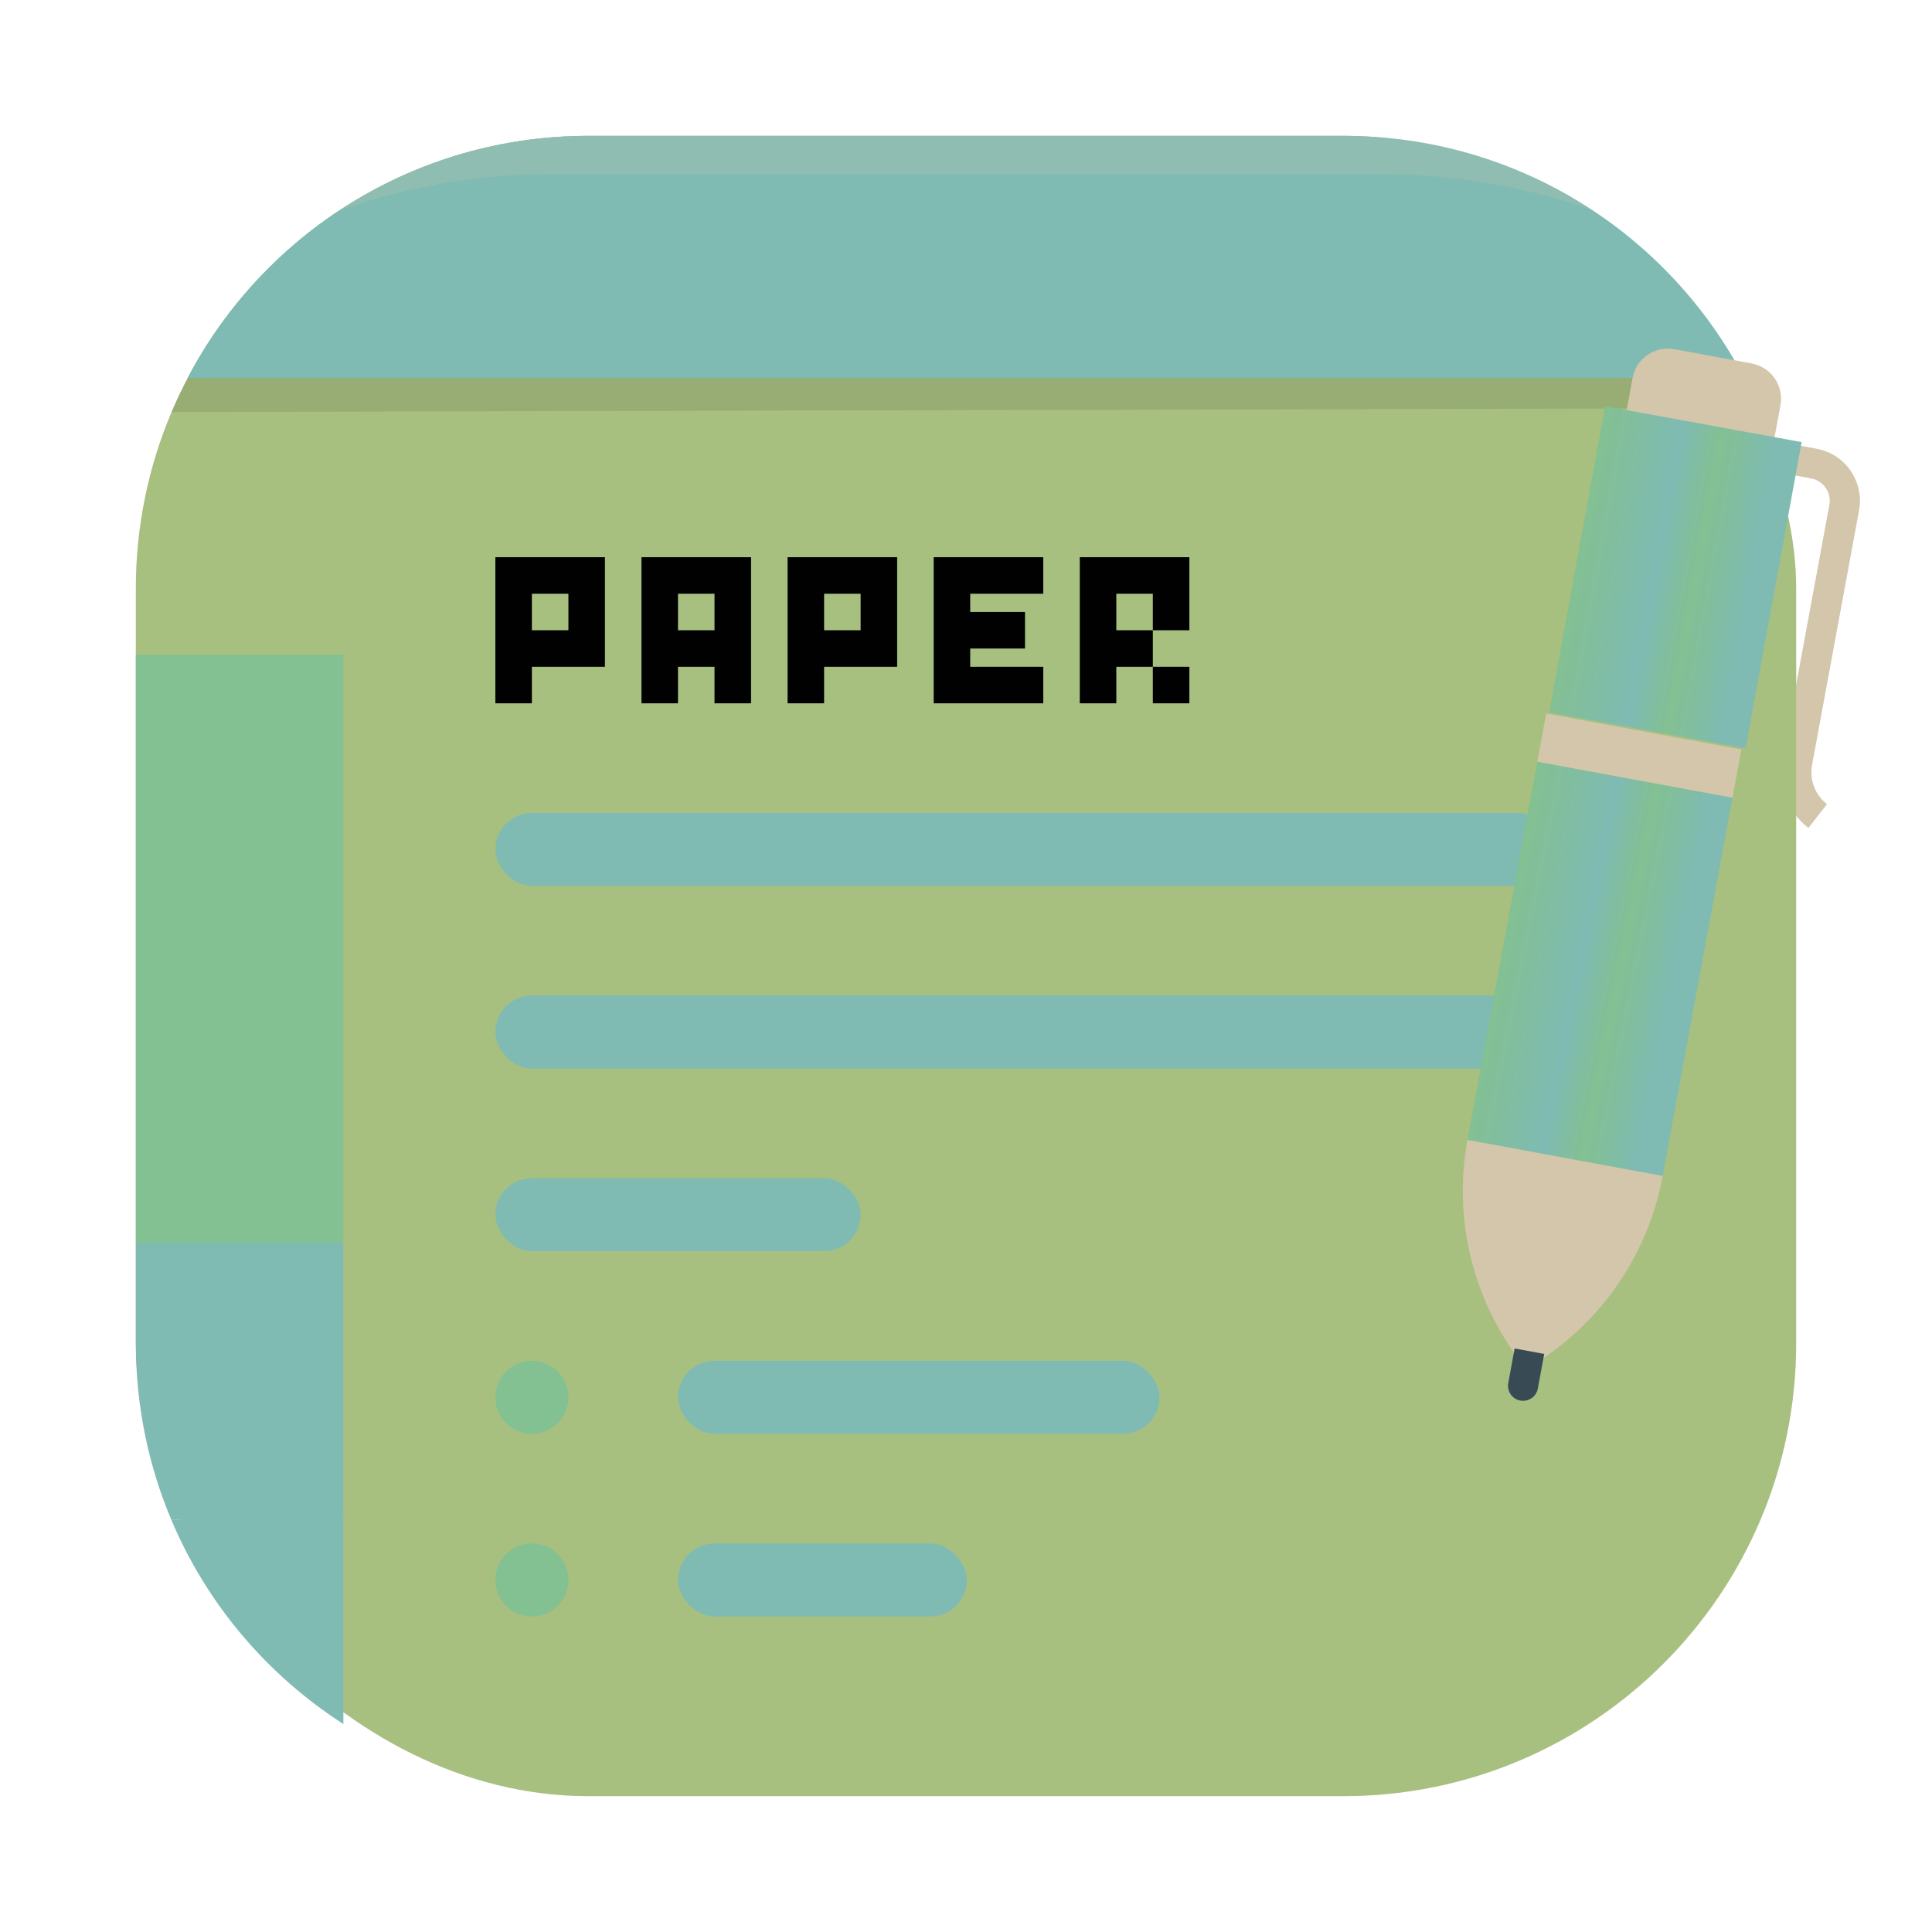 <svg id="svg290" version="1.1" viewBox="0 0 64 64" xmlns="http://www.w3.org/2000/svg" xmlns:xlink="http://www.w3.org/1999/xlink">
    <defs id="defs278">
        <linearGradient id="linearGradient6786">
            <stop id="stop6782" stop-color="#83c092" offset="0"/>
            <stop id="stop6845" stop-color="#7fbbb3" offset=".4"/>
            <stop id="stop6847" stop-color="#83c092" offset=".6"/>
            <stop id="stop6849" stop-color="#7fbbb3" offset=".875"/>
            <stop id="stop6784" stop-color="#7fbbb3" offset="1"/>
        </linearGradient>
        <style id="style266" type="text/css"/>
        <style id="style268" type="text/css"/>
        <filter id="filter1057" x="-.027" y="-.027" width="1.054" height="1.054" color-interpolation-filters="sRGB">
            <feGaussianBlur id="feGaussianBlur270" stdDeviation="0.619"/>
        </filter>
        <linearGradient id="linearGradient6788" x1="261.656" x2="331.652" y1="66.58" y2="136.577" gradientUnits="userSpaceOnUse" xlink:href="#linearGradient6786"/>
        <linearGradient id="linearGradient6790" x1="21.837" x2="21.94" y1="-54.658" y2="-61.234" gradientUnits="userSpaceOnUse" xlink:href="#linearGradient6786"/>
        <filter id="filter891" x="-.079" y="-.016" width="1.158" height="1.033" color-interpolation-filters="sRGB">
            <feGaussianBlur id="feGaussianBlur893" stdDeviation="0.086"/>
        </filter>
    </defs>
    <rect id="rect280" x="4.5" y="4.5" width="55" height="55" ry="15" fill="#1e2326" filter="url(#filter1057)" opacity=".3" stroke-linecap="round" stroke-width="2.744"/>
    <path id="path335" d="m59.905 27.425c-0.69-0.54-1.019-1.41-0.86-2.271l1.556-8.428c0.037-0.198-0.006-0.399-0.12-0.565-0.114-0.166-0.286-0.277-0.484-0.314l-0.63-0.116 0.181-0.98 0.63 0.116c0.46 0.085 0.859 0.344 1.124 0.729 0.265 0.385 0.364 0.851 0.28 1.311l-1.556 8.428c-0.091 0.495 0.098 0.995 0.494 1.305z" filter="url(#filter891)" opacity=".3" stroke-width=".066"/>
    <path id="path6279" d="m59.905 27.425c-0.69-0.54-1.019-1.41-0.86-2.271l1.556-8.428c0.037-0.198-0.006-0.399-0.12-0.565-0.114-0.166-0.286-0.277-0.484-0.314l-0.63-0.116 0.181-0.98 0.63 0.116c0.46 0.085 0.859 0.344 1.124 0.729 0.265 0.385 0.364 0.851 0.28 1.311l-1.556 8.428c-0.091 0.495 0.098 0.995 0.494 1.305z" fill="#d3c6aa" stroke-width=".066"/>
    <rect id="rect282" x="4.5" y="4.5" width="55" height="55" ry="15" fill="#a7c080" stroke-linecap="round" stroke-width="2.744"/>
    <circle id="circle284" cx="-1326.3" cy="-1241.6" r="0" fill="#495156"/>
    <circle id="circle286" cx="-226.72" cy="23.855" r="0" fill="#495156" fill-rule="evenodd"/>
    <g id="g26" stroke-width=".573">
        <path id="path2997" d="m4.5 22.834v9.166h6.875v-9.166h-6.875z" fill="#83c092"/>
        <path id="path3001" d="m11.375 6.889c-2.171 1.398-3.953 3.335-5.158 5.633h5.158v-5.633z" fill="#83c092"/>
        <path id="path3015" d="m4.5 21.688v1.146h6.875v-1.146h-6.875z" fill="#83c092"/>
        <path id="path3027" d="m4.5 32v9.166h6.875v-9.166h-6.875z" fill="#83c092"/>
        <path id="path3013" d="m4.5 41.166v3.334c0 2.072 0.417 4.042 1.17 5.834h5.705v-9.168h-6.875z" fill="#7fbbb3"/>
        <path id="path3029" d="m5.67 50.334c1.177 2.8 3.181 5.153 5.705 6.777v-6.777h-5.705z" fill="#7fbbb3"/>
    </g>
    <g id="g6277" transform="matrix(1.21,0,0,1.21,312.719,16.008)">
        <path id="path3810" d="m-244.884 2.025v4h1v-1h2v-3zm4 0v4h1v-1h1v1h1v-4zm4 0v4h1v-1h2v-3zm4 0v4h3v-1h-2v-0.5h1.5v-1h-1.5v-0.5h2v-1zm4 0v4h1v-1h1v-1h-1v-1h1v1h1v-2zm2 3v1h1v-1zm-17-2h1v1h-1zm4 0h1v1h-1zm4 0h1v1h-1z" fill-opacity=".996"/>
        <circle id="circle3812" cx="-243.884" cy="25.025" r="1" fill="#83c092"/>
        <circle id="circle3814" cx="-243.884" cy="30.025" r="1" fill="#83c092"/>
        <g id="g36" fill="#7fbbb3">
            <rect id="rect3816" x="-239.884" y="24.025" width="13.182" height="2" rx="1"/>
            <rect id="rect3818" x="-239.884" y="29.025" width="7.909" height="2" rx="1"/>
            <rect id="rect3820" x="-244.884" y="19.025" width="10" height="2" rx="1"/>
            <rect id="rect3822" x="-244.884" y="9.025" width="29" height="2" rx="1"/>
            <rect id="rect3824" x="-244.884" y="14.025" width="29" height="2" rx="1"/>
        </g>
    </g>
    <path id="rect9420" d="M 19.5,4.5 C 13.714,4.5 8.721,7.747 6.217,12.521 H 57.781 C 55.277,7.747 50.286,4.5 44.5,4.5 Z" fill="#7fbbb3"/>
    <path id="path9592" d="m6.217 12.521c-0.176 0.324-0.39 0.791-0.542 1.129l52.498-0.129c-0.152-0.338-0.305-0.676-0.48-1z" color="#1e2326" fill-opacity=".1"/>
    <path id="path6281" d="m53.863 13.702 0.218-1.183c0.119-0.645 0.739-1.071 1.384-0.952l2.562 0.473c0.645 0.119 1.072 0.738 0.953 1.384l-0.218 1.183z" fill="#d3c6aa" stroke-width=".066"/>
    <g id="g8975">
        <rect id="rect6283" transform="rotate(100.457)" x="15.569" y="-61.234" width="12.742" height="6.576" fill="url(#linearGradient6790)" stroke-width=".066"/>
        <g id="g46">
            <rect id="rect6285" transform="rotate(100.457)" x="13.945" y="-61.234" width="1.624" height="6.576" fill="#d3c6aa" stroke-width=".066"/>
            <polygon id="polygon6287" transform="matrix(.055 -.038 .038 .055 35.324 24.808)" points="277.117 191.113 207.12 121.116 316.192 12.045 324.677 20.531 377.71 73.564 386.188 82.042" fill="url(#linearGradient6788)"/>
            <path id="path6289" d="m48.612 37.762 6.467 1.194c-0.497 2.69-2.15 5.025-4.522 6.387-1.73-2.119-2.441-4.891-1.945-7.581z" fill="#d3c6aa" stroke-width=".066"/>
        </g>
        <path id="path6296" d="m50.735 46.316c-0.105 0.072-0.238 0.105-0.373 0.08-0.271-0.05-0.449-0.31-0.399-0.58l0.211-1.146 0.98 0.181-0.211 1.146c-0.025 0.135-0.102 0.248-0.207 0.32z" fill="#384b55" stroke-width=".066"/>
    </g>
    <path id="path1631" d="m19.5 4.5c-3.058 0-5.893 0.911-8.26 2.471 2.15-0.772 4.561-1.209 7.117-1.209h27.287c2.555 0 4.964 0.436 7.113 1.207-2.366-1.558-5.201-2.469-8.258-2.469h-25z" fill="#d3c6aa" fill-opacity=".2" stroke-width=".863"/>
</svg>

